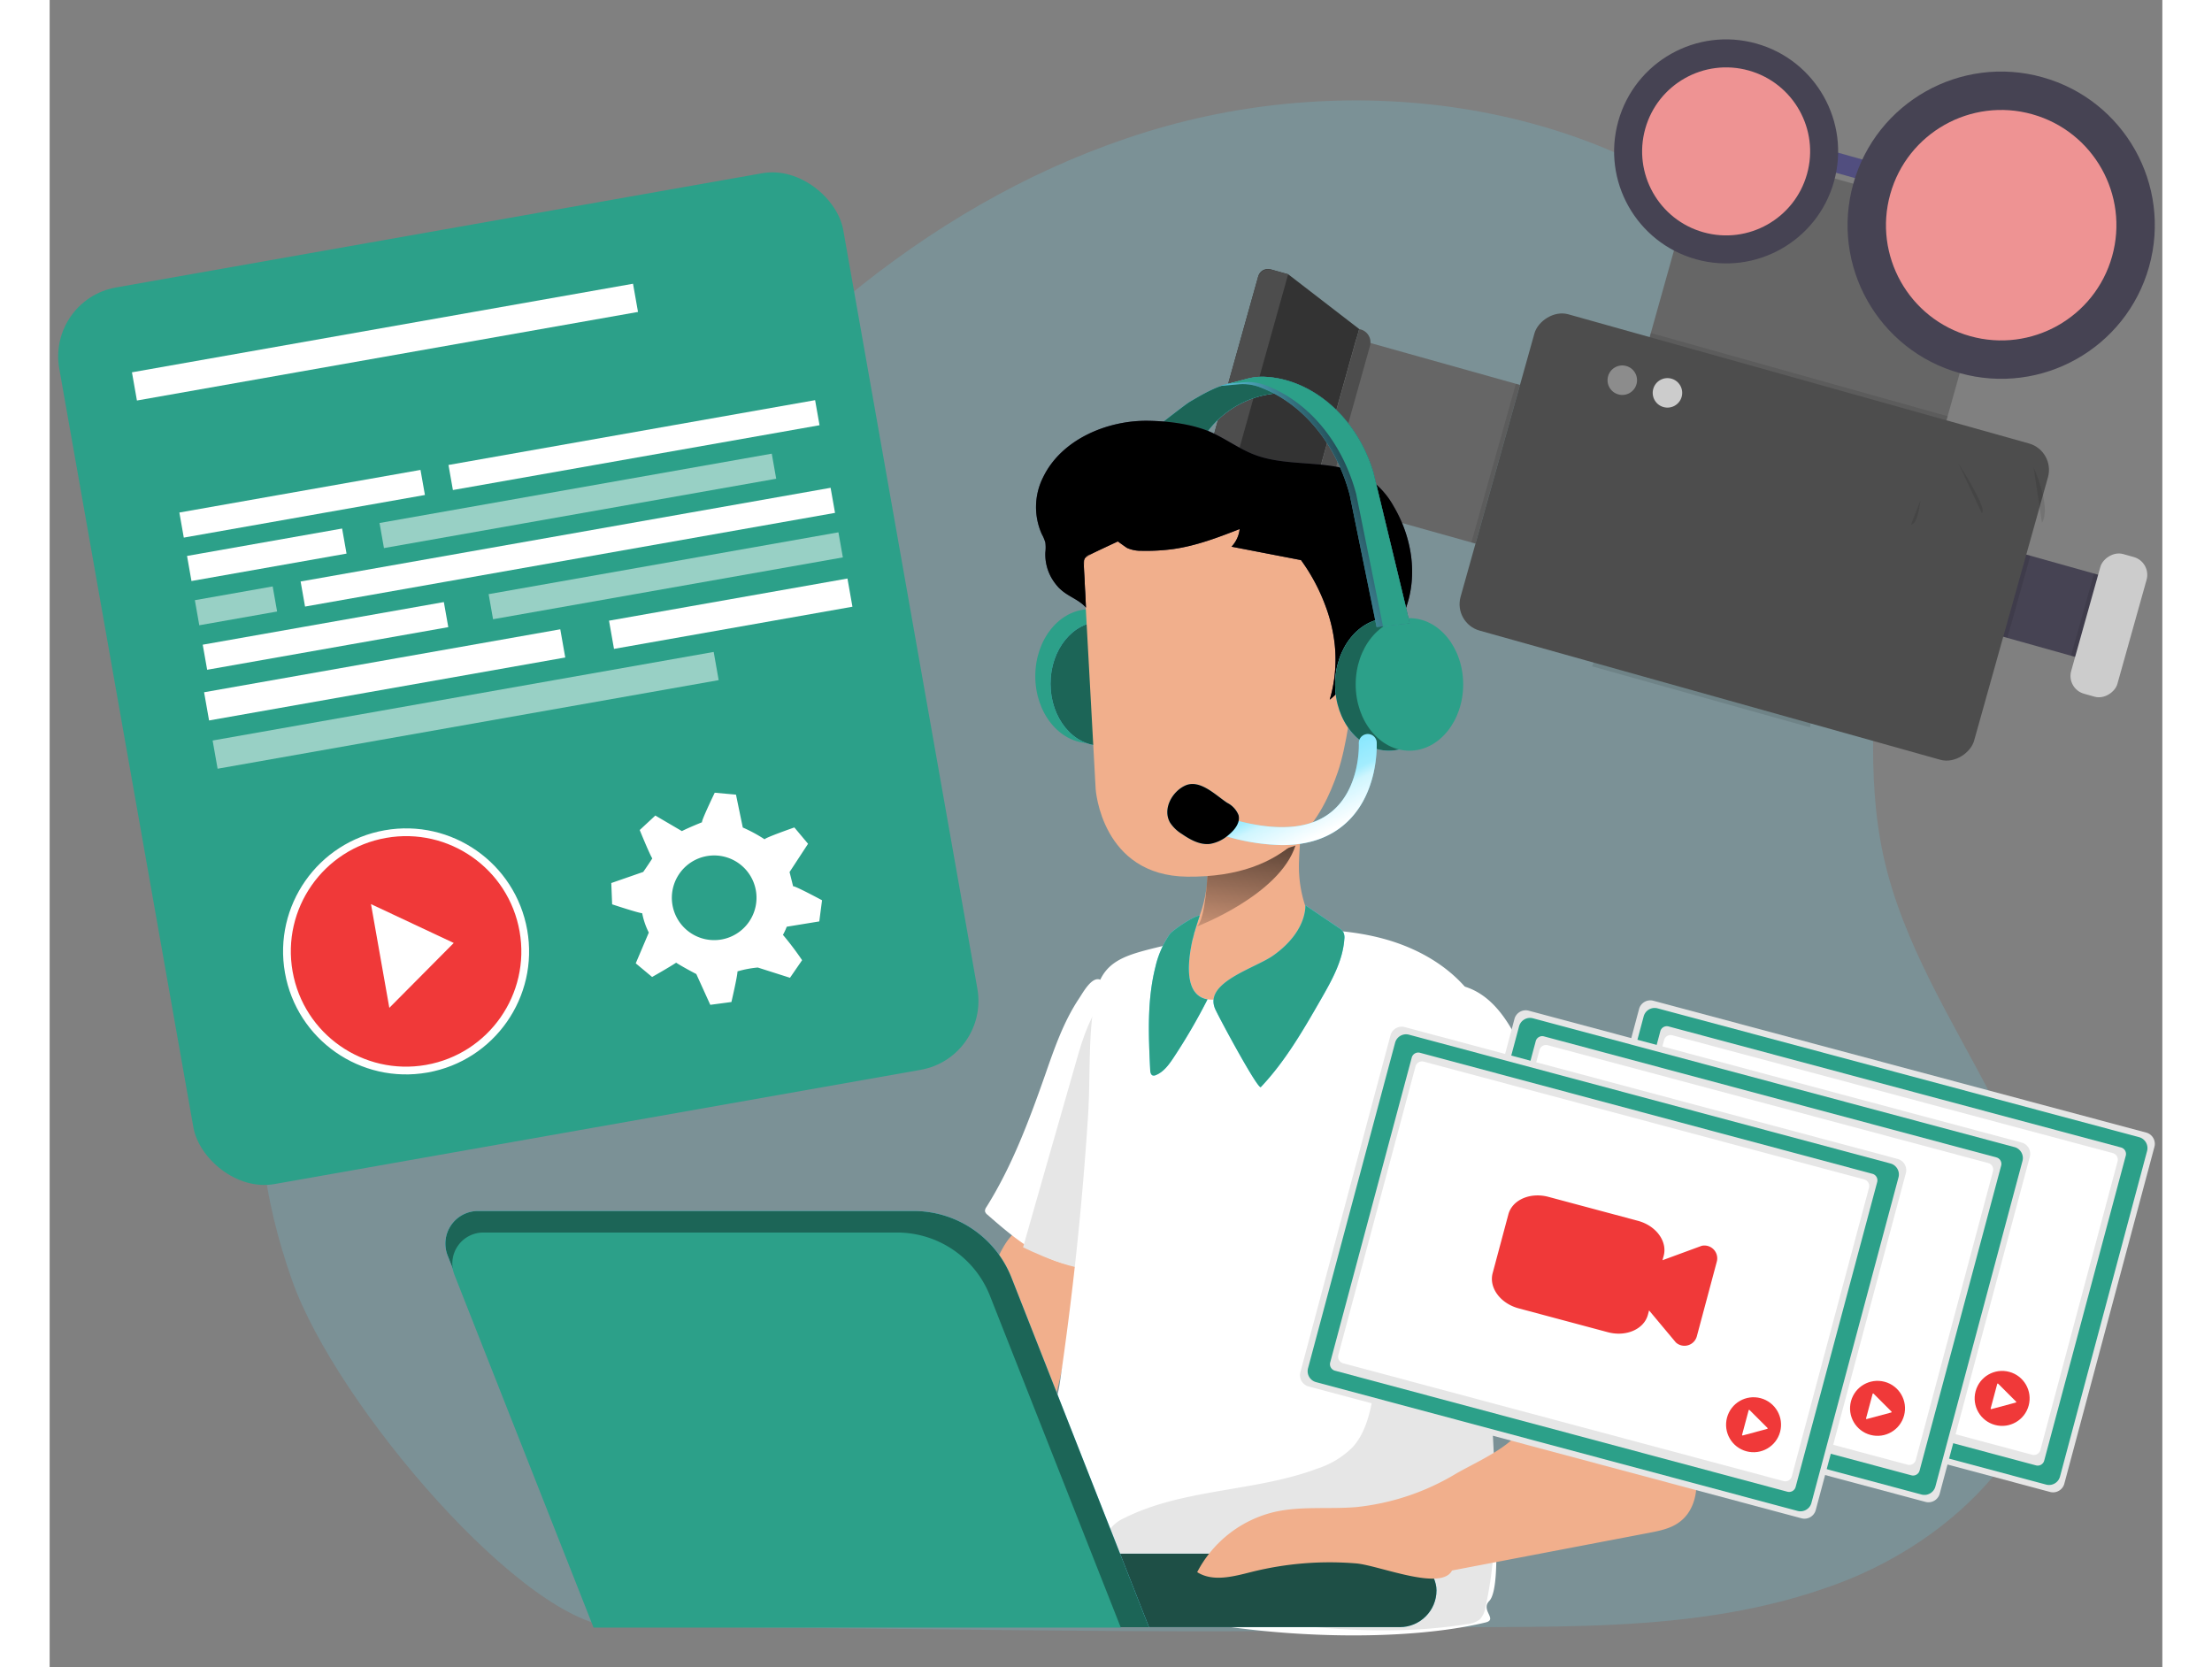 <?xml version="1.0" encoding="UTF-8" standalone="no"?>
<svg
   xmlns:dc="http://purl.org/dc/elements/1.1/"
   xmlns:cc="http://creativecommons.org/ns#"
   xmlns:rdf="http://www.w3.org/1999/02/22-rdf-syntax-ns#"
   xmlns:svg="http://www.w3.org/2000/svg"
   xmlns="http://www.w3.org/2000/svg"
   xmlns:xlink="http://www.w3.org/1999/xlink"
   xmlns:sodipodi="http://sodipodi.sourceforge.net/DTD/sodipodi-0.dtd"
   xmlns:inkscape="http://www.inkscape.org/namespaces/inkscape"
   id="Layer_1"
   data-name="Layer 1"
   viewBox="0 0 406.39 320.69"
   width="406"
   height="306"
   class="illustration styles_illustrationTablet__1DWOa"
   version="1.1"
   sodipodi:docname="ilustrasi header video.svg"
   inkscape:version="0.92.3 (2405546, 2018-03-11)">
  <rect x="0" y="0" width="406.39" height="320.69" fill="#808080" stroke="none"/>
  <sodipodi:namedview
     pagecolor="#ffffff"
     bordercolor="#666666"
     borderopacity="1"
     objecttolerance="10"
     gridtolerance="10"
     guidetolerance="10"
     inkscape:pageopacity="0"
     inkscape:pageshadow="2"
     inkscape:window-width="1600"
     inkscape:window-height="819"
     id="namedview157"
     showgrid="false"
     inkscape:zoom="1.0907007"
     inkscape:cx="263.67849"
     inkscape:cy="125.40329"
     inkscape:window-x="-9"
     inkscape:window-y="-9"
     inkscape:window-maximized="1"
     inkscape:current-layer="Layer_1" />
  <defs
     id="defs44">
    <linearGradient
       id="linear-gradient"
       x1="270.74"
       y1="234.8"
       x2="202.24"
       y2="237.81"
       gradientUnits="userSpaceOnUse">
      <stop
         offset="0.01"
         id="stop2" />
      <stop
         offset="1"
         stop-opacity="0"
         id="stop4" />
    </linearGradient>
    <linearGradient
       id="linear-gradient-2"
       x1="441.67"
       y1="443.69"
       x2="219.22"
       y2="238.19"
       xlink:href="#linear-gradient" />
    <linearGradient
       id="linear-gradient-3"
       x1="204.74"
       y1="304.22"
       x2="206.43"
       y2="332.73"
       xlink:href="#linear-gradient" />
    <linearGradient
       id="linear-gradient-4"
       x1="259.23"
       y1="154.67"
       x2="253.39"
       y2="200.4"
       xlink:href="#linear-gradient"
       gradientTransform="matrix(0.861,0,0,0.861,14.303,13.181)" />
    <linearGradient
       id="linear-gradient-5"
       x1="253.75"
       y1="196.7"
       x2="274.92"
       y2="216.74"
       gradientUnits="userSpaceOnUse">
      <stop
         offset="0.02"
         stop-color="#fff"
         stop-opacity="0"
         id="stop10" />
      <stop
         offset="0.58"
         stop-color="#fff"
         stop-opacity="0.39"
         id="stop12" />
      <stop
         offset="1"
         stop-color="#fff"
         id="stop14" />
    </linearGradient>
    <linearGradient
       id="linear-gradient-6"
       x1="250.41"
       y1="206.47"
       x2="229.94"
       y2="207.88"
       xlink:href="#linear-gradient-5" />
    <linearGradient
       id="linear-gradient-7"
       x1="245.56"
       y1="145.01"
       x2="143.94"
       y2="324.55"
       xlink:href="#linear-gradient" />
    <linearGradient
       id="linear-gradient-8"
       x1="181.28"
       y1="387.2"
       x2="119.18"
       y2="214.44"
       gradientUnits="userSpaceOnUse">
      <stop
         offset="0.01"
         id="stop19" />
      <stop
         offset="0.09"
         stop-opacity="0.82"
         id="stop21" />
      <stop
         offset="1"
         stop-opacity="0"
         id="stop23" />
    </linearGradient>
    <linearGradient
       id="linear-gradient-9"
       x1="246.99"
       y1="65.36"
       x2="249.06"
       y2="87"
       xlink:href="#linear-gradient" />
    <linearGradient
       id="linear-gradient-10"
       x1="224.6"
       y1="86.53"
       x2="214.15"
       y2="127.47"
       xlink:href="#linear-gradient" />
    <linearGradient
       id="linear-gradient-11"
       x1="271.45"
       y1="94.82"
       x2="254.52"
       y2="108.37"
       xlink:href="#linear-gradient" />
    <linearGradient
       id="linear-gradient-12"
       x1="285.59"
       y1="107.76"
       x2="271.24"
       y2="110.63"
       xlink:href="#linear-gradient" />
    <linearGradient
       id="linear-gradient-13"
       x1="291.6"
       y1="88.55"
       x2="259.14"
       y2="102.67"
       xlink:href="#linear-gradient"
       gradientTransform="matrix(0.861,0,0,0.861,14.303,13.181)" />
    <linearGradient
       id="linear-gradient-14"
       x1="58.42"
       y1="67.19"
       x2="52.45"
       y2="186.54"
       gradientUnits="userSpaceOnUse">
      <stop
         offset="0.02"
         stop-color="#fff"
         stop-opacity="0"
         id="stop31" />
      <stop
         offset="0.58"
         stop-color="#fff"
         stop-opacity="0.39"
         id="stop33" />
      <stop
         offset="0.68"
         stop-color="#fff"
         stop-opacity="0.68"
         id="stop35" />
      <stop
         offset="1"
         stop-color="#fff"
         id="stop37" />
    </linearGradient>
    <linearGradient
       id="linear-gradient-15"
       x1="152.92"
       y1="132.64"
       x2="129.21"
       y2="189.38"
       xlink:href="#linear-gradient-14" />
    <linearGradient
       id="linear-gradient-16"
       x1="221.66"
       y1="123.38"
       x2="223.73"
       y2="93.83"
       xlink:href="#linear-gradient"
       gradientTransform="matrix(0.861,0,0,0.861,14.303,13.181)" />
    <linearGradient
       id="linear-gradient-17"
       x1="262.03"
       y1="150.04"
       x2="272.33"
       y2="171.21"
       xlink:href="#linear-gradient-14"
       gradientTransform="matrix(0.861,0,0,0.861,14.303,13.181)" />
    <linearGradient
       id="linear-gradient-18"
       x1="251.05"
       y1="156.41"
       x2="238.63"
       y2="181.44"
       xlink:href="#linear-gradient" />
    <linearGradient
       gradientUnits="userSpaceOnUse"
       y2="122.51"
       x2="501.81"
       y1="766.64"
       x1="501.81"
       id="b40d0b21-e963-4952-8000-4d7b7531dbb4-22"
       gradientTransform="matrix(0.564,0,0,0.564,-788.747,-198.155)">
      <stop
         id="stop1028"
         stop-opacity="0.25"
         stop-color="gray"
         offset="0" />
      <stop
         id="stop1030"
         stop-opacity="0.12"
         stop-color="gray"
         offset="0.54" />
      <stop
         id="stop1032"
         stop-opacity="0.1"
         stop-color="gray"
         offset="1" />
    </linearGradient>
  </defs>
  <title
     id="title46">IT Support</title>
  <g
     id="g1852"
     transform="translate(-4.192)">
    <path
       id="path48"
       style="opacity:0.18;isolation:isolate;fill:#68e1fd;stroke-width:0.921"
       d="m 348.366,304.537 c 19.495,-7.367 37.121,-23.123 40.942,-43.622 3.149,-16.907 -3.343,-34.072 -11.235,-49.368 -7.892,-15.296 -17.451,-30.076 -21.134,-46.873 -6.861,-31.236 7.293,-65.889 -6.151,-94.906 C 346.745,61.057 340.428,53.543 333.291,47.142 302.083,19.258 255.22,13.015 215.244,25.345 c -39.975,12.331 -73.348,41.117 -97.898,74.987 -10.13,13.96 -18.933,28.869 -29.975,42.102 -14.716,17.626 -33.815,33.096 -40.205,55.114 -4.65,15.913 -1.842,33.152 3.684,48.806 8.5,23.998 45.123,66.681 62.555,66.598 38.852,-0.193 113.397,1.713 149.412,0.332 26.982,-1.059 57.306,1.915 85.549,-8.748 z"
       inkscape:connector-curvature="0" />
    <g
       transform="matrix(0.534,0,0,0.534,489.88,64.712)"
       id="g1509">
      <rect
         style="fill:#464353;stroke-width:0.924"
         x="134.757"
         y="128.965"
         width="49.556"
         height="30.731"
         id="rect1092"
         transform="matrix(-0.963,-0.27,-0.27,0.963,0,0)" />
      <path
         style="fill:#333333;stroke-width:0.924"
         inkscape:connector-curvature="0"
         d="m -437.803,-2.662 -25.59,-19.734 -6.324,-1.771 a 3.612,3.612 0 0 0 -4.452,2.504 l -22.762,81.261 a 3.612,3.612 0 0 0 2.504,4.452 l 6.324,1.771 32.22,-3.934 z"
         id="path1094" />
      <rect
         style="fill:#666666;stroke-width:0.924"
         x="361.026"
         y="119.367"
         width="61.269"
         height="59.347"
         id="rect1096"
         transform="matrix(-0.963,-0.27,-0.27,0.963,0,0)" />
      <rect
         style="fill:#514e7f;stroke-width:0.924"
         x="254.672"
         y="7.896"
         width="39.442"
         height="7.168"
         id="rect1098"
         transform="matrix(-0.963,-0.27,-0.27,0.963,0,0)" />
      <rect
         style="fill:#666666;stroke-width:0.924"
         x="209.669"
         y="17.179"
         width="111.019"
         height="81.054"
         id="rect1100"
         transform="matrix(-0.963,-0.27,-0.27,0.963,0,0)" />
      <rect
         style="opacity:0.1;stroke-width:0.924"
         x="209.669"
         y="88.636"
         width="111.019"
         height="9.606"
         id="rect1102"
         transform="matrix(-0.963,-0.27,-0.27,0.963,0,0)" />
      <rect
         style="opacity:0.1;stroke-width:0.924"
         x="360.075"
         y="119.367"
         width="2.485"
         height="59.347"
         id="rect1104"
         transform="matrix(-0.963,-0.27,-0.27,0.963,0,0)" />
      <rect
         style="opacity:0.1;stroke-width:0.924"
         x="167.41"
         y="128.965"
         width="16.904"
         height="30.731"
         id="rect1106"
         transform="matrix(-0.963,-0.27,-0.27,0.963,0,0)" />
      <polygon
         style="opacity:0.1"
         points="628.82,292.19 713.11,282.76 715.73,303.38 627.42,303.38 "
         id="polygon1108"
         transform="matrix(-0.889,-0.249,-0.249,0.889,357.901,27.347)" />
      <rect
         style="fill:#4d4d4d;stroke-width:0.924"
         x="168.943"
         y="90.169"
         width="192.073"
         height="118.316"
         rx="9.884"
         ry="9.884"
         id="rect1110"
         transform="matrix(-0.963,-0.27,-0.27,0.963,0,0)" />
      <path
         style="fill:#4d4d4d;stroke-width:0.924"
         inkscape:connector-curvature="0"
         d="m -437.243,-2.505 -0.56,-0.157 -18.081,64.548 0.56,0.157 a 4.794,4.794 0 0 0 5.909,-3.323 l 15.494,-55.316 a 4.794,4.794 0 0 0 -3.323,-5.909 z"
         id="path1112" />
      <path
         style="fill:#4d4d4d;stroke-width:0.924"
         inkscape:connector-curvature="0"
         d="m -463.401,-22.369 -5.986,-1.677 a 3.963,3.963 0 0 0 -4.885,2.747 l -22.578,80.603 a 3.963,3.963 0 0 0 2.747,4.885 l 5.986,1.677 z"
         id="path1114" />
      <rect
         style="opacity:0.1;stroke-width:0.924"
         x="134.757"
         y="128.965"
         width="8.84"
         height="30.731"
         id="rect1116"
         transform="matrix(-0.963,-0.27,-0.27,0.963,0,0)" />
      <rect
         style="fill:#cccccc;fill-opacity:1;stroke-width:0.924"
         x="124.772"
         y="119.367"
         width="17.282"
         height="52.244"
         rx="6.651"
         ry="6.651"
         id="rect1118"
         transform="matrix(-0.963,-0.27,-0.27,0.963,0,0)" />
      <circle
         style="fill:#464353;stroke-width:0.924"
         cx="209.669"
         cy="17.179"
         r="55.32"
         id="circle1120"
         transform="matrix(-0.963,-0.27,-0.27,0.963,0,0)" />
      <circle
         style="fill:#ee9393;fill-opacity:1;stroke-width:0.924"
         cx="209.669"
         cy="17.179"
         r="41.492"
         id="circle1122"
         transform="matrix(-0.963,-0.27,-0.27,0.963,0,0)" />
      <circle
         style="fill:#464353;stroke-width:0.924"
         cx="312.236"
         cy="18.334"
         r="40.338"
         id="circle1124"
         transform="matrix(-0.963,-0.27,-0.27,0.963,0,0)" />
      <circle
         style="fill:#ee9393;fill-opacity:1;stroke-width:0.924"
         cx="312.236"
         cy="18.334"
         r="30.251"
         id="circle1126"
         transform="matrix(-0.963,-0.27,-0.27,0.963,0,0)" />
      <circle
         style="fill:#cccccc;stroke-width:0.924"
         cx="309.105"
         cy="107.775"
         r="5.311"
         id="circle1128"
         transform="matrix(-0.963,-0.27,-0.27,0.963,0,0)" />
      <circle
         style="opacity:0.5;fill:#cccccc;stroke-width:0.924"
         cx="325.999"
         cy="107.775"
         r="5.311"
         id="circle1130"
         transform="matrix(-0.963,-0.27,-0.27,0.963,0,0)" />
      <path
         style="opacity:0.1;stroke-width:0.924"
         inkscape:connector-curvature="0"
         d="m -194.891,47.126 c 0,0 6.56,14.25 3.022,20.032 z"
         id="path1218" />
      <path
         style="opacity:0.1;stroke-width:0.924"
         inkscape:connector-curvature="0"
         d="m -222.016,45.61 c 0,0 11.033,17.153 8.464,18.035 z"
         id="path1220" />
      <path
         style="opacity:0.1;stroke-width:0.924"
         inkscape:connector-curvature="0"
         d="m -235.647,59.067 c 0,0 -0.916,8.99 -3.381,8.645 z"
         id="path1222" />
    </g>
    <g
       id="g1618">
      <path
         style="fill:#f1af8c;stroke-width:0.861"
         inkscape:connector-curvature="0"
         d="m 172.885,274.919 c -0.861,2.453 -1.618,5.268 -0.37,7.549 a 9.632,9.632 0 0 0 3.28,3.082 l 11.879,8.074 c 2.281,1.549 4.7,3.142 7.437,3.348 2.737,0.207 5.845,-1.541 6.077,-4.304 0.275,-3.159 -3.039,-5.32 -4.588,-8.091 -2.031,-3.632 -0.912,-8.134 0.146,-12.163 a 222.701,222.701 0 0 0 5.836,-30.868 c -2.436,-0.999 -9.529,-5.466 -12.051,-4.726 -2.841,0.861 -5.406,8.806 -6.671,11.397 a 206.381,206.381 0 0 0 -10.975,26.701 z"
         id="path50" />
      <path
         style="fill:#ffffff;stroke-width:0.861"
         inkscape:connector-curvature="0"
         d="m 195.67,206.788 c -3.082,8.754 -6.353,17.534 -11.293,25.402 a 1.248,1.248 0 0 0 -0.267,0.801 1.231,1.231 0 0 0 0.482,0.671 c 4.967,4.347 10.329,8.883 16.863,9.822 a 2.066,2.066 0 0 0 1.274,-0.112 2.1,2.1 0 0 0 0.792,-1.093 c 4.166,-9.649 5.638,-20.22 5.5,-30.67 a 126.259,126.259 0 0 0 -1.24,-15.597 c -0.172,-1.257 -0.267,-6.835 -1.36,-7.489 -1.661,-0.981 -3.486,2.445 -4.209,3.521 -2.996,4.485 -4.769,9.649 -6.542,14.745 z"
         id="path52" />
      <path
         inkscape:connector-curvature="0"
         d="m 209.176,190.106 c 0,0 -3.882,1.455 -7.041,12.387 -3.159,10.932 -10.7,37.427 -10.7,37.427 0,0 11.664,5.827 14.582,3.641 2.918,-2.186 3.159,-53.455 3.159,-53.455 z"
         id="path54"
         style="fill:#e6e6e6;stroke-width:0.861" />
      <path
         style="fill:#ffffff;stroke-width:0.861"
         inkscape:connector-curvature="0"
         d="m 242.264,178.847 c 6.353,-0.198 12.783,0.112 18.894,1.833 6.112,1.722 11.922,4.975 15.933,9.908 4.442,5.457 6.387,12.593 6.835,19.609 0.448,7.015 -0.482,14.048 -1.188,21.055 a 333.983,333.983 0 0 0 -1.308,49.366 c 0.189,3.942 2.445,24.524 -0.327,27.338 -1.722,1.773 1.722,3.546 -0.732,4.132 -20.056,4.82 -56.089,2.453 -75.077,-5.586 -4.829,-2.049 -9.675,-4.898 -12.051,-9.563 -2.582,-5.053 4.39,-25.083 5.225,-30.704 q 3.796,-25.729 5.475,-51.733 c 0.491,-7.67 -0.077,-15.933 1.498,-23.465 1.145,-5.466 4.665,-6.955 9.744,-8.298 a 122.601,122.601 0 0 1 27.08,-3.891 z"
         id="path56" />
      <path
         inkscape:connector-curvature="0"
         d="m 258.765,268.583 c -0.663,3.486 -1.532,7.127 -3.917,9.761 a 16.837,16.837 0 0 1 -6.731,4.115 c -11.965,4.511 -25.608,3.805 -37.074,9.469 a 8.005,8.005 0 0 0 -2.204,1.438 c -2.212,2.186 -1.592,6.025 0.164,8.608 3.899,5.707 11.483,7.308 18.326,8.367 16.407,2.582 33.157,4.691 49.555,2.049 a 4.545,4.545 0 0 0 2.453,-0.938 4.459,4.459 0 0 0 1.042,-2.324 c 3.719,-16.51 0.792,-33.7 0.723,-50.623 0,-9.761 0.861,-19.531 0.198,-29.267 a 59.394,59.394 0 0 0 -3.736,-17.706 c -1.524,-3.856 -5.982,-12.369 -8.659,-4.467 -4.252,12.559 -5.475,26.099 -7.007,39.191 -0.835,7.463 -1.73,14.935 -3.133,22.329 z"
         id="path58"
         style="fill:#e6e6e6;stroke-width:0.861" />
      <rect
         style="fill:#68e1fd;stroke-width:0.861"
         x="117.709"
         y="298.848"
         width="153.254"
         height="14.134"
         rx="7.067"
         id="rect60" />
      <rect
         x="117.709"
         y="298.848"
         width="153.254"
         height="14.134"
         rx="7.067"
         id="rect62"
         style="fill:#1e4f46;fill-opacity:1;stroke-width:0.861" />
      <path
         style="fill:#f1af8c;stroke-width:0.861"
         inkscape:connector-curvature="0"
         d="m 226.916,192.223 c -2.849,-0.456 -4.45,-3.323 -3.176,-10.226 0.138,-0.766 0.318,-1.506 0.525,-2.247 0,-0.138 0.077,-0.275 0.112,-0.413 0.31,-1.067 0.663,-2.135 1.007,-3.193 a 23.301,23.301 0 0 0 1.498,-7.945 c -0.077,-1.98 -0.232,-4.037 0.499,-5.862 a 9.589,9.589 0 0 1 3.193,-3.865 c 3.073,-2.367 12.051,-6.817 13.773,-0.938 0.766,2.513 0.207,5.44 0.172,8.014 a 24.102,24.102 0 0 0 1.98,10.751 c 1.877,3.77 -12.585,17.043 -19.583,15.924 z"
         id="path64" />
      <path
         inkscape:connector-curvature="0"
         style="fill:url(#linear-gradient-4);stroke-width:0.861"
         d="m 224.893,178.201 c 0,0 15.873,-6.025 18.937,-15.554 l -16.914,5.535 c 0,0 -0.405,8.72 -2.023,10.02 z"
         id="path66" />
      <path
         style="fill:#ffffff;stroke-width:0.861"
         inkscape:connector-curvature="0"
         d="m 267.924,198.808 a 106.634,106.634 0 0 0 8.677,52.671 3.925,3.925 0 0 0 1.059,1.592 4.304,4.304 0 0 0 2.582,0.637 31.685,31.685 0 0 0 19.677,-6.318 c 1.722,-1.3 3.34,-2.961 3.486,-4.984 a 8.109,8.109 0 0 0 -0.628,-3.159 349.89,349.89 0 0 0 -15.365,-37.453 c -2.169,-4.51 -5.079,-9.796 -10.329,-11.784 -6.318,-2.384 -8.72,4.08 -9.159,8.797 z"
         id="path68" />
      <path
         style="fill:#68e1fd;stroke-width:0.861"
         inkscape:connector-curvature="0"
         d="m 237.168,209.103 c 4.708,-4.967 8.16,-10.966 11.569,-16.897 2.074,-3.615 4.201,-7.394 4.493,-11.56 a 2.307,2.307 0 0 0 -0.215,-1.386 2.488,2.488 0 0 0 -0.792,-0.732 l -6.464,-4.381 c -0.112,3.968 -2.961,7.377 -6.215,9.658 -3.443,2.445 -13.299,5.122 -11.19,10.192 0.525,1.283 8.264,15.683 8.814,15.107 z"
         id="path70" />
      <path
         style="fill:#68e1fd;stroke-width:0.861"
         inkscape:connector-curvature="0"
         d="m 226.916,192.223 a 113.503,113.503 0 0 1 -6.464,11.113 c -0.912,1.386 -1.937,2.823 -3.443,3.443 a 0.947,0.947 0 0 1 -0.628,0.086 c -0.379,-0.129 -0.465,-0.628 -0.491,-1.024 -0.318,-6.619 -0.628,-13.351 0.99,-19.798 a 18.257,18.257 0 0 1 2.789,-6.378 c 0.465,-0.62 4.183,-3.288 5.75,-3.572 -0.344,1.059 -0.697,2.126 -1.007,3.193 a 1.05,1.05 0 0 0 -0.103,0.318 c 0,0 0,0.06 0,0.095 -0.207,0.74 -0.387,1.481 -0.525,2.247 -1.291,6.955 0.31,9.822 3.133,10.278 z"
         id="path72" />
      <path
         inkscape:connector-curvature="0"
         d="m 237.168,209.103 c 4.708,-4.967 8.16,-10.966 11.569,-16.897 2.074,-3.615 4.201,-7.394 4.493,-11.56 a 2.307,2.307 0 0 0 -0.215,-1.386 2.488,2.488 0 0 0 -0.792,-0.732 l -6.464,-4.381 c -0.112,3.968 -2.961,7.377 -6.215,9.658 -3.443,2.445 -13.299,5.122 -11.19,10.192 0.525,1.283 8.264,15.683 8.814,15.107 z"
         id="path74"
         style="fill:#2ca089;fill-opacity:1;stroke-width:0.861" />
      <path
         inkscape:connector-curvature="0"
         d="m 226.916,192.223 a 113.503,113.503 0 0 1 -6.464,11.113 c -0.912,1.386 -1.937,2.823 -3.443,3.443 a 0.947,0.947 0 0 1 -0.628,0.086 c -0.379,-0.129 -0.465,-0.628 -0.491,-1.024 -0.318,-6.619 -0.628,-13.351 0.99,-19.798 a 18.257,18.257 0 0 1 2.789,-6.378 c 0.465,-0.62 4.183,-3.288 5.75,-3.572 -0.344,1.059 -0.697,2.126 -1.007,3.193 a 1.05,1.05 0 0 0 -0.103,0.318 c 0,0 0,0.06 0,0.095 -0.207,0.74 -0.387,1.481 -0.525,2.247 -1.291,6.955 0.31,9.822 3.133,10.278 z"
         id="path76"
         style="fill:#2ca089;fill-opacity:1;stroke-width:0.861" />
      <path
         style="fill:#f1af8c;stroke-width:0.861"
         inkscape:connector-curvature="0"
         d="m 273.949,302.085 37.702,-7.205 c 2.229,-0.43 4.554,-0.861 6.318,-2.324 2.419,-1.945 3.271,-5.354 2.918,-8.444 -0.353,-3.09 -1.722,-5.957 -3.082,-8.763 -5.354,-11.087 -16.217,-30.988 -16.286,-29.826 -6.594,1.394 -12.051,1.463 -17.715,5.087 a 6.482,6.482 0 0 0 -2.393,2.229 c -2.264,4.304 3.925,10.588 6.025,13.859 a 8.109,8.109 0 0 1 1.567,3.572 5.888,5.888 0 0 1 -0.499,2.677 c -2.04,5.01 -9.305,7.928 -13.773,10.502 a 46.37,46.37 0 0 1 -19.178,6.439 c -5.268,0.448 -10.648,-0.232 -15.795,0.947 a 22.63,22.63 0 0 0 -14.831,11.569 c 3.064,1.945 7.05,0.818 10.579,-0.069 A 61.916,61.916 0 0 1 255.52,300.725 c 4.356,0.37 16.363,5.414 18.429,1.36 z"
         id="path78" />
      <path
         style="fill:#68e1fd;stroke-width:0.861"
         inkscape:connector-curvature="0"
         d="M 215.657,312.991 H 108.92 L 80.764,241.546 a 6.275,6.275 0 0 1 5.836,-8.608 H 170.389 a 20.203,20.203 0 0 1 18.808,12.8 z"
         id="path80" />
      <path
         inkscape:connector-curvature="0"
         d="M 215.657,312.991 H 108.92 L 80.764,241.546 a 6.275,6.275 0 0 1 5.836,-8.608 H 170.389 a 20.203,20.203 0 0 1 18.808,12.8 z"
         id="path82"
         style="fill:#1c6557;fill-opacity:1;stroke-width:0.861" />
      <path
         inkscape:connector-curvature="0"
         d="M 210.234,313.068 H 108.817 L 82.064,245.23 a 5.965,5.965 0 0 1 5.543,-8.152 H 167.195 a 19.23,19.23 0 0 1 17.87,12.163 z"
         id="path84"
         style="fill:#2ca089;fill-opacity:1;stroke-width:0.861" />
      <path
         style="fill:#68e1fd;stroke-width:0.861"
         inkscape:connector-curvature="0"
         d="m 223.473,77.3 c 2.582,-1.515 5.165,-3.056 8.083,-3.624 2.918,-0.568 6.886,-0.224 8.857,1.98 a 18.438,18.438 0 0 0 -13.161,6.947 1.283,1.283 0 0 1 -0.663,0.568 1.248,1.248 0 0 1 -0.697,-0.129 c -1.188,-0.448 -10.088,1.584 -10.605,0.508 0.026,0 7.093,-5.586 8.186,-6.249 z"
         id="path86" />
      <path
         inkscape:connector-curvature="0"
         d="m 223.473,77.3 c 2.582,-1.515 5.165,-3.056 8.083,-3.624 2.918,-0.568 6.886,-0.224 8.857,1.98 a 18.438,18.438 0 0 0 -13.161,6.947 1.283,1.283 0 0 1 -0.663,0.568 1.248,1.248 0 0 1 -0.697,-0.129 c -1.188,-0.448 -10.088,1.584 -10.605,0.508 0.026,0 7.093,-5.586 8.186,-6.249 z"
         id="path88"
         style="fill:#1c6557;fill-opacity:1;stroke-width:0.861" />
      <ellipse
         cx="204.235"
         cy="130.066"
         rx="10.45"
         ry="12.877"
         id="ellipse90"
         style="fill:#2ca089;fill-opacity:1;stroke-width:0.861" />
      <ellipse
         style="fill:#68e1fd;stroke-width:0.861"
         cx="206.378"
         cy="131.512"
         rx="9.667"
         ry="11.913"
         id="ellipse92" />
      <ellipse
         cx="206.378"
         cy="131.512"
         rx="9.667"
         ry="11.913"
         id="ellipse94"
         style="fill:#1c6557;fill-opacity:1;stroke-width:0.861" />
      <path
         style="fill:#f1af8c;stroke-width:0.861"
         inkscape:connector-curvature="0"
         d="m 202.978,107.514 2.419,44.253 c 0,0 1.076,16.699 17.629,16.863 19.884,0.198 25.935,-11.362 28.957,-20.16 3.021,-8.797 5.75,-34.638 0,-41.782 -5.75,-7.144 -38.107,-24.73 -49.004,0.826 z"
         id="path96" />
      <path
         style="fill:#3f3d56;stroke-width:0.861"
         inkscape:connector-curvature="0"
         d="m 215.554,80.941 c -7.799,-0.138 -16.708,3.503 -20.263,10.863 a 12.74,12.74 0 0 0 -0.241,10.958 7.497,7.497 0 0 1 0.671,1.61 7.54,7.54 0 0 1 0,1.868 9.116,9.116 0 0 0 3.693,7.747 c 1.369,0.99 3.03,1.61 4.123,2.892 l -0.422,-8.238 a 1.722,1.722 0 0 1 1.308,-2.049 l 5.242,-2.445 c 0,0 1.618,1.179 1.816,1.274 a 6.594,6.594 0 0 0 2.755,0.525 38.735,38.735 0 0 0 6.146,-0.344 c 4.399,-0.628 8.608,-2.238 12.714,-3.839 a 5.784,5.784 0 0 1 -1.567,3.391 l 13.368,2.582 a 36.325,36.325 0 0 1 4.691,8.763 30.532,30.532 0 0 1 1.808,7.583 27.399,27.399 0 0 1 -0.973,10.493 11.009,11.009 0 0 0 2.359,-2.462 13.54,13.54 0 0 0 3.96,1.885 1.722,1.722 0 0 0 0.921,0.077 c 0.654,-0.181 0.792,-0.955 0.861,-1.575 0.534,-5.552 4.665,-10.243 6.559,-15.546 2.298,-6.421 1.136,-13.643 -2.376,-19.591 a 15.795,15.795 0 0 0 -4.158,-4.855 c -6.155,-4.51 -14.9,-2.445 -21.924,-4.803 -3.34,-1.119 -6.025,-3.245 -9.219,-4.648 -3.546,-1.506 -7.988,-2.049 -11.853,-2.118 z"
         id="path98" />
      <path
         inkscape:connector-curvature="0"
         d="m 215.554,80.941 c -7.799,-0.138 -16.708,3.503 -20.263,10.863 a 12.74,12.74 0 0 0 -0.241,10.958 7.497,7.497 0 0 1 0.671,1.61 7.54,7.54 0 0 1 0,1.868 9.116,9.116 0 0 0 3.693,7.747 c 1.369,0.99 3.03,1.61 4.123,2.892 l -0.422,-8.238 a 1.722,1.722 0 0 1 1.308,-2.049 l 5.242,-2.445 c 0,0 1.618,1.179 1.816,1.274 a 6.594,6.594 0 0 0 2.755,0.525 38.735,38.735 0 0 0 6.146,-0.344 c 4.399,-0.628 8.608,-2.238 12.714,-3.839 a 5.784,5.784 0 0 1 -1.567,3.391 l 13.368,2.582 a 36.325,36.325 0 0 1 4.691,8.763 30.532,30.532 0 0 1 1.808,7.583 27.399,27.399 0 0 1 -0.973,10.493 11.009,11.009 0 0 0 2.359,-2.462 13.54,13.54 0 0 0 3.96,1.885 1.722,1.722 0 0 0 0.921,0.077 c 0.654,-0.181 0.792,-0.955 0.861,-1.575 0.534,-5.552 4.665,-10.243 6.559,-15.546 2.298,-6.421 1.136,-13.643 -2.376,-19.591 a 15.795,15.795 0 0 0 -4.158,-4.855 c -6.155,-4.51 -14.9,-2.445 -21.924,-4.803 -3.34,-1.119 -6.025,-3.245 -9.219,-4.648 -3.546,-1.506 -7.988,-2.049 -11.853,-2.118 z"
         id="path100"
         style="fill:#000000;stroke-width:0.861" />
      <ellipse
         style="fill:#68e1fd;stroke-width:0.861"
         cx="261.795"
         cy="131.65"
         rx="10.338"
         ry="12.748"
         id="ellipse102" />
      <ellipse
         cx="261.795"
         cy="131.65"
         rx="10.338"
         ry="12.748"
         id="ellipse104"
         style="fill:#1c6557;fill-opacity:1;stroke-width:0.861" />
      <ellipse
         cx="265.755"
         cy="131.65"
         rx="10.338"
         ry="12.748"
         id="ellipse106"
         style="fill:#2ca089;fill-opacity:1;stroke-width:0.861" />
      <path
         style="fill:#68e1fd;stroke-width:0.861"
         inkscape:connector-curvature="0"
         d="m 265.832,119.918 -5.165,0.551 -1.231,0.129 -5.165,-25.419 c -2.686,-10.054 -9.253,-17.784 -17.491,-20.779 a 9.296,9.296 0 0 0 -3.977,-0.473 l -3.521,0.318 1.722,-0.456 3.443,-0.912 a 11.336,11.336 0 0 1 3.305,-0.405 c 9.193,0.336 17.913,7.747 21.072,18.369 z"
         id="path108" />
      <path
         inkscape:connector-curvature="0"
         style="fill:url(#linear-gradient-13);stroke-width:0.861"
         d="m 265.832,119.918 -5.165,0.551 -1.231,0.129 -5.165,-25.419 c -2.686,-10.054 -9.253,-17.784 -17.491,-20.779 a 9.296,9.296 0 0 0 -3.977,-0.473 l -3.521,0.318 1.722,-0.456 3.443,-0.912 a 11.336,11.336 0 0 1 3.305,-0.405 c 9.193,0.336 17.913,7.747 21.072,18.369 z"
         id="path110" />
      <path
         inkscape:connector-curvature="0"
         d="m 265.832,119.918 -5.165,0.551 -5.165,-25.479 C 252.774,84.832 246.146,77.042 237.831,74.021 a 9.081,9.081 0 0 0 -4.02,-0.482 l -2.806,0.25 3.443,-0.912 a 11.336,11.336 0 0 1 3.305,-0.405 c 9.193,0.336 17.913,7.747 21.072,18.369 z"
         id="path112"
         style="fill:#2ca089;fill-opacity:1;stroke-width:0.861" />
      <rect
         y="57.403"
         width="153.142"
         height="175.135"
         rx="13.463"
         style="opacity:1;isolation:isolate;fill:#2ca089;stroke-width:0.861"
         id="rect114"
         x="-6.394"
         transform="rotate(-10.025)" />
      <circle
         cx="39.787"
         cy="192.873"
         r="22.914"
         id="circle116"
         style="fill:#f03939;fill-opacity:1;stroke:#ffffff;stroke-width:1.492;stroke-miterlimit:4;stroke-dasharray:none"
         transform="rotate(-10.025)" />
      <rect
         x="7.25"
         y="74.007"
         width="97.879"
         height="5.509"
         id="rect118"
         style="fill:#ffffff;stroke-width:0.861"
         transform="rotate(-10.025)" />
      <rect
         x="10.202"
         y="146.451"
         width="97.879"
         height="5.509"
         id="rect120"
         style="opacity:0.51;fill:#ffffff;stroke-width:0.861"
         transform="rotate(-10.025)" />
      <rect
         x="10.202"
         y="137.025"
         width="69.577"
         height="5.509"
         id="rect122"
         style="fill:#ffffff;stroke-width:0.861"
         transform="rotate(-10.025)" />
      <rect
         x="89.299"
         y="137.025"
         width="46.577"
         height="5.509"
         id="rect124"
         style="fill:#ffffff;stroke-width:0.861"
         transform="rotate(-10.025)" />
      <rect
         x="64.104"
         y="102.155"
         width="71.617"
         height="4.898"
         id="rect126"
         style="fill:#ffffff;stroke-width:0.861"
         transform="rotate(-10.025)" />
      <rect
         x="49.101"
         y="110.84"
         width="76.618"
         height="4.898"
         id="rect128"
         style="opacity:0.51;fill:#ffffff;stroke-width:0.861"
         transform="rotate(-10.025)" />
      <rect
         x="11.536"
         y="102.155"
         width="47.102"
         height="4.898"
         id="rect130"
         style="fill:#ffffff;stroke-width:0.861"
         transform="rotate(-10.025)" />
      <rect
         x="32.195"
         y="119.276"
         width="103.526"
         height="4.898"
         id="rect132"
         style="fill:#ffffff;stroke-width:0.861"
         transform="rotate(-10.025)" />
      <rect
         x="11.536"
         y="119.276"
         width="15.201"
         height="4.898"
         id="rect134"
         style="opacity:0.51;fill:#ffffff;stroke-width:0.861"
         transform="rotate(-10.025)" />
      <rect
         x="67.384"
         y="127.97"
         width="68.329"
         height="4.898"
         id="rect136"
         style="opacity:0.51;fill:#ffffff;stroke-width:0.861"
         transform="rotate(-10.025)" />
      <rect
         x="11.536"
         y="127.97"
         width="47.102"
         height="4.898"
         id="rect138"
         style="fill:#ffffff;stroke-width:0.861"
         transform="rotate(-10.025)" />
      <rect
         x="11.536"
         y="110.634"
         width="30.291"
         height="4.898"
         id="rect140"
         style="fill:#ffffff;stroke-width:0.861"
         transform="rotate(-10.025)" />
      <path
         d="m 152.236,177.237 0.53,-4.071 c 0,0 -5.457,-2.934 -5.56,-2.671 0,0 -0.688,-2.754 -0.688,-2.754 l 3.558,-5.437 -2.636,-3.144 c 0,0 -5.763,2.015 -5.715,2.287 a 28.483,28.483 0 0 0 -4.204,-2.273 l -1.31,-6.324 -4.086,-0.37 c 0,0 -2.693,5.581 -2.432,5.675 0,0 -2.644,1.062 -3.885,1.71 l -5.11,-2.995 -3.004,2.786 c 0,0 1.843,4.543 2.417,5.464 -0.765,1.21 -1.743,2.598 -1.743,2.598 l -6.144,2.135 0.165,4.097 c 0,0 4.876,1.621 5.784,1.714 a 14.074,14.074 0 0 0 1.269,3.718 l -2.512,5.916 3.148,2.625 c 0,0 3.236,-1.822 4.619,-2.748 1.623,1.024 3.882,2.181 3.882,2.181 l 2.69,5.923 4.065,-0.544 c 0,0 1.142,-4.861 1.17,-5.889 a 20.297,20.297 0 0 1 3.899,-0.742 l 6.197,1.973 2.33,-3.384 a 58.869,58.869 0 0 0 -3.685,-4.873 11.259,11.259 0 0 0 0.729,-1.562 z m -18.792,3.471 a 8.143,8.143 0 1 1 6.593,-9.435 8.152,8.152 0 0 1 -6.593,9.435 z"
         id="path144"
         style="fill:#ffffff;stroke-width:0.861"
         inkscape:connector-curvature="0" />
      <path
         inkscape:connector-curvature="0"
         style="fill:url(#linear-gradient-16);stroke-width:0.861"
         d="m 197.417,105.284 c 1.524,-3.013 4.829,-4.803 8.16,-5.345 3.331,-0.542 6.74,-0.043 10.071,0.465 -3.228,2.582 -12.24,6.43 -12.412,7.119 a 20.977,20.977 0 0 0 -0.043,3.667 c 0.121,1.773 0.181,3.632 0.172,5.406 a 13.773,13.773 0 0 0 -2.772,-2.1 6.886,6.886 0 0 1 -2.324,-1.489 7.153,7.153 0 0 1 -0.852,-7.721 z"
         id="path146" />
      <path
         style="fill:#68e1fd;stroke-width:0.861"
         inkscape:connector-curvature="0"
         d="m 241.257,162.552 a 40.112,40.112 0 0 1 -11.448,-1.911 1.725,1.725 0 0 1 0.99,-3.305 c 8.866,2.668 15.537,2.316 19.798,-1.05 5.802,-4.554 5.423,-13.23 5.423,-13.316 a 1.724,1.724 0 0 1 3.443,-0.172 c 0,0.422 0.456,10.562 -6.74,16.209 q -4.493,3.538 -11.466,3.546 z"
         id="path148" />
      <path
         inkscape:connector-curvature="0"
         style="fill:url(#linear-gradient-17);stroke-width:0.861"
         d="m 241.257,162.552 a 40.112,40.112 0 0 1 -11.448,-1.911 1.725,1.725 0 0 1 0.99,-3.305 c 8.866,2.668 15.537,2.316 19.798,-1.05 5.802,-4.554 5.423,-13.23 5.423,-13.316 a 1.724,1.724 0 0 1 3.443,-0.172 c 0,0.422 0.456,10.562 -6.74,16.209 q -4.493,3.538 -11.466,3.546 z"
         id="path150" />
      <path
         style="fill:#68e1fd;stroke-width:0.861"
         inkscape:connector-curvature="0"
         d="m 230.704,154.426 a 4.562,4.562 0 0 1 2.178,2.359 c 0.379,1.463 -0.757,2.866 -1.928,3.822 a 7.205,7.205 0 0 1 -3.572,1.722 c -1.945,0.232 -3.805,-0.818 -5.423,-1.928 a 7.179,7.179 0 0 1 -2.255,-2.178 c -1.498,-2.634 0.439,-6.025 2.978,-7.144 2.815,-1.214 5.81,1.894 8.022,3.348 z"
         id="path152" />
      <path
         inkscape:connector-curvature="0"
         d="m 230.704,154.426 a 4.562,4.562 0 0 1 2.178,2.359 c 0.379,1.463 -0.757,2.866 -1.928,3.822 a 7.205,7.205 0 0 1 -3.572,1.722 c -1.945,0.232 -3.805,-0.818 -5.423,-1.928 a 7.179,7.179 0 0 1 -2.255,-2.178 c -1.498,-2.634 0.439,-6.025 2.978,-7.144 2.815,-1.214 5.81,1.894 8.022,3.348 z"
         id="path154"
         style="fill:#000000;stroke-width:0.861" />
      <path
         style="opacity:1;fill:#ffffff;fill-opacity:1;stroke:none;stroke-width:0.264;stroke-linecap:round;stroke-linejoin:round;stroke-miterlimit:4;stroke-dasharray:none;stroke-opacity:1"
         d="m 66.003,173.906 3.528,19.954 12.39,-12.478 z"
         id="rect966"
         inkscape:connector-curvature="0" />
    </g>
    <g
       transform="translate(-203.969,35.571)"
       id="g1747">
      <path
         style="fill:#e6e6e6;stroke-width:0.146"
         inkscape:connector-curvature="0"
         d="m 595.698,249.809 a 2.243,2.243 0 0 1 -2.738,1.601 l -94.822,-25.364 a 2.243,2.243 0 0 1 -1.573,-2.754 L 513.892,158.522 a 2.243,2.243 0 0 1 2.738,-1.601 l 94.822,25.364 a 2.243,2.243 0 0 1 1.573,2.754 l -1e-5,5e-5 z"
         id="path1620" />
      <path
         style="fill:#2ca089;fill-opacity:1;stroke-width:0.146"
         inkscape:connector-curvature="0"
         d="m 594.863,248.449 a 2.18,2.18 0 0 1 -2.669,1.542 l -92.619,-24.775 a 2.18,2.18 0 0 1 -1.542,-2.669 l 16.75,-62.618 a 2.18,2.18 0 0 1 2.669,-1.542 l 92.623,24.776 a 2.18,2.18 0 0 1 1.538,2.668 z"
         id="path1622" />
      <path
         style="fill:#e6e6e6;stroke-width:0.146"
         inkscape:connector-curvature="0"
         id="b9c54412-061c-4155-b289-fb4c23e4a64e-23"
         data-name="c6fe725a-3b03-4a96-90af-cfbd2676500a"
         d="m 519.57,161.866 87.029,23.28 a 1.294,1.294 0 0 1 0.916,1.584 l -15.689,58.65 a 1.294,1.294 0 0 1 -1.584,0.916 L 503.212,223.016 a 1.294,1.294 0 0 1 -0.916,-1.584 l 15.689,-58.65 a 1.294,1.294 0 0 1 1.584,-0.916 z" />
      <path
         style="fill:#ffffff;stroke-width:0.146"
         inkscape:connector-curvature="0"
         d="m 520.295,163.568 84.731,22.665 a 1.294,1.294 0 0 1 0.916,1.584 l -14.851,55.52 a 1.294,1.294 0 0 1 -1.584,0.916 l -84.731,-22.665 a 1.294,1.294 0 0 1 -0.916,-1.584 l 14.851,-55.52 a 1.294,1.294 0 0 1 1.584,-0.916 z"
         id="path1625" />
      <path
         style="fill:#3f3d56;stroke-width:0.146"
         inkscape:connector-curvature="0"
         d="m 569.804,218.139 a 2.466,2.466 0 0 1 -0.913,-0.465 1.215,1.215 0 0 1 -0.171,-0.169 l -4.998,-5.982 v 0 a 2.466,2.466 0 0 1 -0.49,-2.218 l 1.581,-5.911 a 2.466,2.466 0 0 1 1.532,-1.677 l 7.317,-2.687 a 1.215,1.215 0 0 1 0.232,-0.061 2.466,2.466 0 0 1 2.768,3.073 l -3.839,14.351 a 2.466,2.466 0 0 1 -3.02,1.745 z"
         id="path1627" />
      <path
         style="fill:#3f3d56;stroke-width:0.146"
         inkscape:connector-curvature="0"
         d="m 555.712,215.615 -17.175,-4.594 c -3.503,-0.94 -5.737,-3.965 -4.993,-6.761 l 3.027,-11.317 c 0.751,-2.794 4.197,-4.299 7.701,-3.365 l 17.219,4.606 c 3.478,0.934 5.696,3.937 4.958,6.713 l -3.037,11.352 c -0.751,2.794 -4.197,4.299 -7.701,3.365 z"
         id="path1629" />
      <circle
         style="fill:#f03939;fill-opacity:1;stroke-width:0.146"
         cx="624.224"
         cy="74.64"
         r="5.287"
         id="circle1631"
         transform="rotate(14.976)" />
      <path
         style="fill:#ffffff;stroke-width:0.146"
         inkscape:connector-curvature="0"
         d="m 586.412,234.028 -3.443,-3.44 a 0.109,0.109 0 0 0 -0.183,0.049 l -1.258,4.701 a 0.109,0.109 0 0 0 0.134,0.134 l 4.7,-1.262 a 0.109,0.109 0 0 0 0.049,-0.183 l -3.443,-3.44 a 0.109,0.109 0 0 0 -0.183,0.049 l -1.258,4.701 a 0.109,0.109 0 0 0 0.134,0.134 l 4.7,-1.262 a 0.109,0.109 0 0 0 0.049,-0.183 z"
         id="path1633" />
      <path
         style="fill:#e6e6e6;stroke-width:0.146"
         inkscape:connector-curvature="0"
         d="m 571.73,251.721 a 2.243,2.243 0 0 1 -2.738,1.601 l -94.822,-25.364 a 2.243,2.243 0 0 1 -1.573,-2.754 l 17.325,-64.769 a 2.243,2.243 0 0 1 2.738,-1.601 l 94.822,25.364 a 2.243,2.243 0 0 1 1.573,2.754 l -2e-5,5e-5 z"
         id="path1635" />
      <path
         style="fill:#2ca089;fill-opacity:1;stroke-width:0.146"
         inkscape:connector-curvature="0"
         d="m 570.895,250.361 a 2.18,2.18 0 0 1 -2.669,1.542 L 475.607,227.129 a 2.18,2.18 0 0 1 -1.542,-2.669 l 16.75,-62.618 a 2.18,2.18 0 0 1 2.669,-1.542 l 92.623,24.776 a 2.18,2.18 0 0 1 1.538,2.668 z"
         id="path1637" />
      <path
         style="fill:#e6e6e6;stroke-width:0.146"
         inkscape:connector-curvature="0"
         id="a7242049-80b4-49e1-bd08-67354734c824-24"
         data-name="c6fe725a-3b03-4a96-90af-cfbd2676500a"
         d="m 495.601,163.778 87.029,23.28 a 1.294,1.294 0 0 1 0.916,1.584 l -15.689,58.65 a 1.294,1.294 0 0 1 -1.584,0.916 l -87.029,-23.28 a 1.294,1.294 0 0 1 -0.916,-1.584 l 15.689,-58.65 a 1.294,1.294 0 0 1 1.584,-0.916 z" />
      <path
         style="fill:#ffffff;stroke-width:0.146"
         inkscape:connector-curvature="0"
         d="m 496.327,165.48 84.731,22.665 a 1.294,1.294 0 0 1 0.916,1.584 l -14.851,55.52 a 1.294,1.294 0 0 1 -1.584,0.916 l -84.731,-22.665 a 1.294,1.294 0 0 1 -0.916,-1.584 l 14.851,-55.52 a 1.294,1.294 0 0 1 1.584,-0.916 z"
         id="path1640" />
      <path
         style="fill:#3f3d56;stroke-width:0.146"
         inkscape:connector-curvature="0"
         d="m 545.835,220.051 a 2.466,2.466 0 0 1 -0.913,-0.465 1.215,1.215 0 0 1 -0.171,-0.169 l -4.998,-5.982 v 0 a 2.466,2.466 0 0 1 -0.49,-2.218 l 1.581,-5.911 a 2.466,2.466 0 0 1 1.532,-1.677 l 7.317,-2.687 a 1.215,1.215 0 0 1 0.232,-0.061 2.466,2.466 0 0 1 2.768,3.073 l -3.839,14.351 a 2.466,2.466 0 0 1 -3.02,1.745 z"
         id="path1642" />
      <path
         style="fill:#3f3d56;stroke-width:0.146"
         inkscape:connector-curvature="0"
         d="m 531.743,217.527 -17.175,-4.594 c -3.503,-0.94 -5.737,-3.965 -4.993,-6.761 l 3.027,-11.317 c 0.751,-2.794 4.197,-4.299 7.701,-3.365 l 17.219,4.606 c 3.478,0.934 5.696,3.937 4.958,6.713 l -3.037,11.352 c -0.751,2.794 -4.197,4.299 -7.701,3.365 z"
         id="path1644" />
      <circle
         style="fill:#f03939;fill-opacity:1;stroke-width:0.146"
         cx="601.563"
         cy="82.681"
         r="5.287"
         id="circle1646"
         transform="rotate(14.976)" />
      <path
         style="fill:#ffffff;stroke-width:0.146"
         inkscape:connector-curvature="0"
         d="m 562.444,235.94 -3.443,-3.44 a 0.109,0.109 0 0 0 -0.183,0.049 l -1.258,4.701 a 0.109,0.109 0 0 0 0.134,0.134 l 4.7,-1.262 a 0.109,0.109 0 0 0 0.049,-0.183 l -3.443,-3.44 a 0.109,0.109 0 0 0 -0.183,0.049 l -1.258,4.701 a 0.109,0.109 0 0 0 0.134,0.134 l 4.7,-1.262 a 0.109,0.109 0 0 0 0.049,-0.183 z"
         id="path1648" />
      <path
         style="fill:#e6e6e6;stroke-width:0.146"
         inkscape:connector-curvature="0"
         d="m 547.883,254.876 a 2.243,2.243 0 0 1 -2.738,1.601 l -94.822,-25.364 a 2.243,2.243 0 0 1 -1.573,-2.754 l 17.325,-64.769 a 2.243,2.243 0 0 1 2.738,-1.601 l 94.822,25.364 a 2.243,2.243 0 0 1 1.573,2.754 l -2e-5,5e-5 z"
         id="path1650" />
      <path
         style="fill:#2ca089;fill-opacity:1;stroke-width:0.146"
         inkscape:connector-curvature="0"
         d="m 547.048,253.516 a 2.18,2.18 0 0 1 -2.669,1.542 l -92.619,-24.775 a 2.18,2.18 0 0 1 -1.542,-2.669 l 16.75,-62.618 a 2.18,2.18 0 0 1 2.669,-1.542 L 562.26,188.23 a 2.18,2.18 0 0 1 1.538,2.668 z"
         id="path1652" />
      <path
         style="fill:#e6e6e6;stroke-width:0.146"
         inkscape:connector-curvature="0"
         id="b7a050eb-0cb2-44a8-b642-35d340850eff-25"
         data-name="c6fe725a-3b03-4a96-90af-cfbd2676500a"
         d="m 471.754,166.933 87.029,23.28 a 1.294,1.294 0 0 1 0.916,1.584 l -15.689,58.65 a 1.294,1.294 0 0 1 -1.584,0.916 L 455.397,228.083 a 1.294,1.294 0 0 1 -0.916,-1.584 L 470.17,167.849 a 1.294,1.294 0 0 1 1.584,-0.916 z" />
      <path
         style="fill:#ffffff;stroke-width:0.146"
         inkscape:connector-curvature="0"
         d="m 472.48,168.635 84.731,22.665 a 1.294,1.294 0 0 1 0.916,1.584 l -14.851,55.52 a 1.294,1.294 0 0 1 -1.584,0.916 L 456.959,226.655 a 1.294,1.294 0 0 1 -0.916,-1.584 l 14.851,-55.52 a 1.294,1.294 0 0 1 1.584,-0.916 z"
         id="path1655" />
      <path
         style="fill:#f03939;fill-opacity:1;stroke-width:0.146"
         d="m 496.458,194.646 c -3.505,-0.934 -6.95,0.572 -7.702,3.366 l -3.027,11.316 c -0.744,2.796 1.49,5.82 4.993,6.76 l 17.173,4.594 c 3.505,0.934 6.95,-0.57 7.701,-3.364 l 0.224,-0.838 a 2.466,2.466 0 0 0 0.085,0.112 l 5,5.982 a 1.215,1.215 0 0 0 0.171,0.169 2.466,2.466 0 0 0 0.912,0.464 2.466,2.466 0 0 0 3.02,-1.745 l 3.839,-14.352 a 2.466,2.466 0 0 0 -2.767,-3.073 1.215,1.215 0 0 0 -0.232,0.061 l -7.319,2.689 a 2.466,2.466 0 0 0 -0.128,0.051 l 0.233,-0.87 c 0.738,-2.776 -1.479,-5.781 -4.957,-6.714 z"
         id="path1657"
         inkscape:connector-curvature="0" />
      <circle
         style="fill:#f03939;fill-opacity:1;stroke-width:0.146"
         cx="579.342"
         cy="91.891"
         r="5.287"
         id="circle1661"
         transform="rotate(14.976)" />
      <path
         style="fill:#ffffff;stroke-width:0.146"
         inkscape:connector-curvature="0"
         d="m 538.597,239.095 -3.443,-3.44 a 0.109,0.109 0 0 0 -0.183,0.049 l -1.258,4.701 a 0.109,0.109 0 0 0 0.134,0.134 l 4.7,-1.262 a 0.109,0.109 0 0 0 0.049,-0.183 l -3.443,-3.44 a 0.109,0.109 0 0 0 -0.183,0.049 l -1.258,4.701 a 0.109,0.109 0 0 0 0.134,0.134 l 4.7,-1.262 a 0.109,0.109 0 0 0 0.049,-0.183 z"
         id="path1663" />
    </g>
  </g>
</svg>

